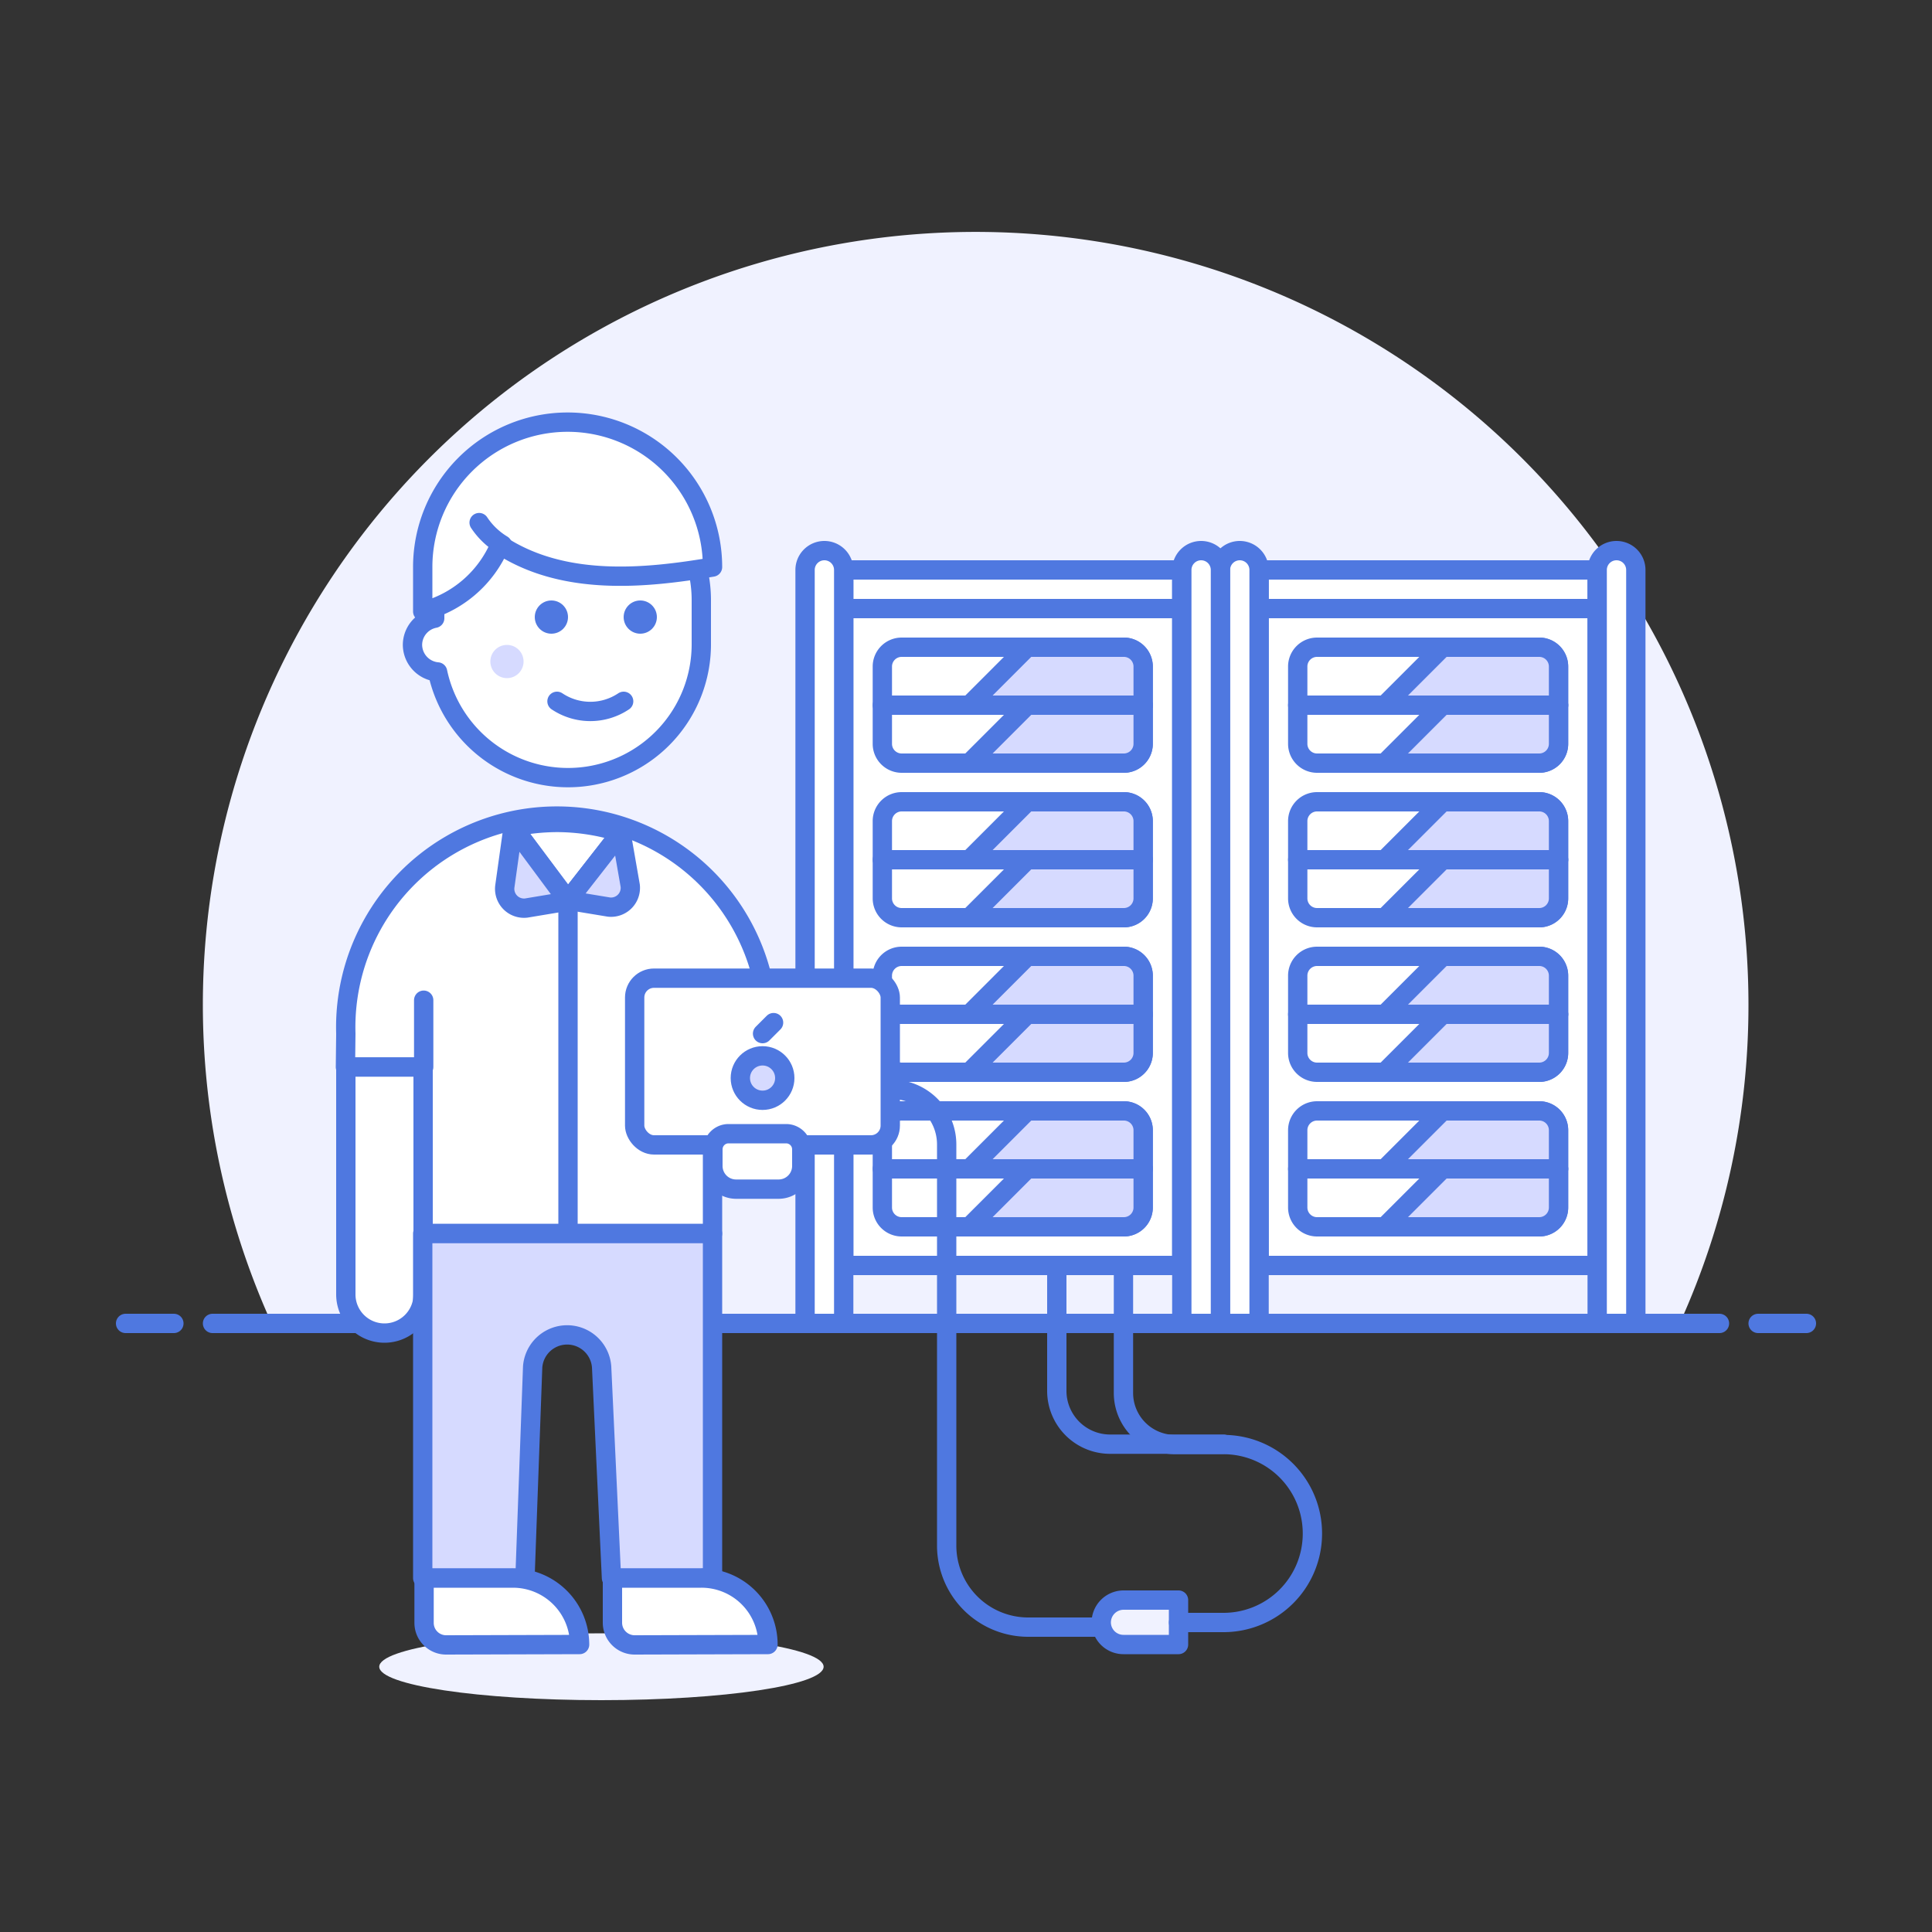 <svg id="Layer_1" data-name="Layer 1" xmlns="http://www.w3.org/2000/svg" viewBox="0 0 100 100"><rect x="0" y="0" width="100" height="100" fill="#333333" stroke="none"/><defs><style>.cls-1,.cls-5{fill:#f0f2ff;}.cls-2{fill:none;}.cls-2,.cls-3,.cls-4,.cls-5{stroke:#4f78e0;stroke-linecap:round;stroke-linejoin:round;}.cls-3,.cls-8{fill:#fff;}.cls-4,.cls-7{fill:#d6daff;}.cls-6{fill:#4f78e0;}</style></defs><title>programmer-male</title><path class="cls-1" d="M90.5,52A40,40,0,1,0,14.06,68.5H86.94A39.85,39.85,0,0,0,90.5,52Z"/><line class="cls-2" x1="11" y1="68.5" x2="89" y2="68.5"/><line class="cls-2" x1="6.5" y1="68.5" x2="9" y2="68.5"/><line class="cls-2" x1="91" y1="68.5" x2="93.5" y2="68.5"/><rect class="cls-3" x="65.17" y="31.5" width="17.5" height="34"/><rect class="cls-3" x="65.17" y="29.5" width="17.5" height="2"/><path class="cls-3" d="M63.17,68.5h2v-39a1,1,0,0,0-1-1h0a1,1,0,0,0-1,1Z"/><path class="cls-3" d="M82.67,68.5h2v-39a1,1,0,0,0-1-1h0a1,1,0,0,0-1,1Z"/><rect class="cls-3" x="43.67" y="31.5" width="17.5" height="34"/><path class="cls-3" d="M46.67,33.5h11.5a1,1,0,0,1,1,1v2a0,0,0,0,1,0,0H45.67a0,0,0,0,1,0,0v-2A1,1,0,0,1,46.67,33.5Z"/><path class="cls-4" d="M53.17,33.5l-3,3h9v-2a1,1,0,0,0-1-1Z"/><path class="cls-3" d="M46.67,49.5h11.5a1,1,0,0,1,1,1v2a0,0,0,0,1,0,0H45.67a0,0,0,0,1,0,0v-2A1,1,0,0,1,46.67,49.5Z"/><path class="cls-4" d="M53.17,49.5l-3,3h9v-2a1,1,0,0,0-1-1Z"/><path class="cls-3" d="M45.67,36.5h13.5a0,0,0,0,1,0,0v2a1,1,0,0,1-1,1H46.67a1,1,0,0,1-1-1v-2A0,0,0,0,1,45.67,36.5Z"/><path class="cls-4" d="M53.17,36.5l-3,3h8a1,1,0,0,0,1-1v-2Z"/><path class="cls-3" d="M68.17,33.5h11.5a1,1,0,0,1,1,1v2a0,0,0,0,1,0,0H67.17a0,0,0,0,1,0,0v-2A1,1,0,0,1,68.17,33.5Z"/><path class="cls-4" d="M74.67,33.5l-3,3h9v-2a1,1,0,0,0-1-1Z"/><path class="cls-3" d="M67.17,36.5h13.5a0,0,0,0,1,0,0v2a1,1,0,0,1-1,1H68.17a1,1,0,0,1-1-1v-2A0,0,0,0,1,67.17,36.5Z"/><path class="cls-4" d="M74.67,36.5l-3,3h8a1,1,0,0,0,1-1v-2Z"/><path class="cls-3" d="M68.17,41.5h11.5a1,1,0,0,1,1,1v2a0,0,0,0,1,0,0H67.17a0,0,0,0,1,0,0v-2A1,1,0,0,1,68.17,41.5Z"/><path class="cls-4" d="M74.67,41.5l-3,3h9v-2a1,1,0,0,0-1-1Z"/><path class="cls-3" d="M67.17,44.5h13.5a0,0,0,0,1,0,0v2a1,1,0,0,1-1,1H68.17a1,1,0,0,1-1-1v-2A0,0,0,0,1,67.17,44.5Z"/><path class="cls-4" d="M74.67,44.5l-3,3h8a1,1,0,0,0,1-1v-2Z"/><path class="cls-3" d="M46.67,57.5h11.5a1,1,0,0,1,1,1v2a0,0,0,0,1,0,0H45.67a0,0,0,0,1,0,0v-2A1,1,0,0,1,46.67,57.5Z"/><path class="cls-4" d="M53.17,57.5l-3,3h9v-2a1,1,0,0,0-1-1Z"/><path class="cls-3" d="M45.67,60.5h13.5a0,0,0,0,1,0,0v2a1,1,0,0,1-1,1H46.67a1,1,0,0,1-1-1v-2A0,0,0,0,1,45.67,60.5Z"/><path class="cls-4" d="M53.17,60.5l-3,3h8a1,1,0,0,0,1-1v-2Z"/><path class="cls-3" d="M46.67,41.5h11.5a1,1,0,0,1,1,1v2a0,0,0,0,1,0,0H45.67a0,0,0,0,1,0,0v-2A1,1,0,0,1,46.67,41.5Z"/><path class="cls-4" d="M53.17,41.5l-3,3h9v-2a1,1,0,0,0-1-1Z"/><path class="cls-3" d="M45.67,44.5h13.5a0,0,0,0,1,0,0v2a1,1,0,0,1-1,1H46.67a1,1,0,0,1-1-1v-2A0,0,0,0,1,45.67,44.5Z"/><path class="cls-4" d="M53.17,44.5l-3,3h8a1,1,0,0,0,1-1v-2Z"/><path class="cls-3" d="M68.17,49.5h11.5a1,1,0,0,1,1,1v2a0,0,0,0,1,0,0H67.17a0,0,0,0,1,0,0v-2A1,1,0,0,1,68.17,49.5Z"/><path class="cls-4" d="M74.67,49.5l-3,3h9v-2a1,1,0,0,0-1-1Z"/><path class="cls-3" d="M67.17,52.5h13.5a0,0,0,0,1,0,0v2a1,1,0,0,1-1,1H68.17a1,1,0,0,1-1-1v-2A0,0,0,0,1,67.17,52.5Z"/><path class="cls-4" d="M74.67,52.5l-3,3h8a1,1,0,0,0,1-1v-2Z"/><path class="cls-3" d="M68.17,57.5h11.5a1,1,0,0,1,1,1v2a0,0,0,0,1,0,0H67.17a0,0,0,0,1,0,0v-2A1,1,0,0,1,68.17,57.5Z"/><path class="cls-4" d="M74.67,57.5l-3,3h9v-2a1,1,0,0,0-1-1Z"/><path class="cls-3" d="M67.17,60.5h13.5a0,0,0,0,1,0,0v2a1,1,0,0,1-1,1H68.17a1,1,0,0,1-1-1v-2A0,0,0,0,1,67.17,60.5Z"/><path class="cls-4" d="M74.67,60.5l-3,3h8a1,1,0,0,0,1-1v-2Z"/><path class="cls-3" d="M45.67,52.5h13.5a0,0,0,0,1,0,0v2a1,1,0,0,1-1,1H46.67a1,1,0,0,1-1-1v-2A0,0,0,0,1,45.67,52.5Z"/><path class="cls-4" d="M53.17,52.5l-3,3h8a1,1,0,0,0,1-1v-2Z"/><rect class="cls-3" x="43.67" y="29.5" width="17.5" height="2"/><path class="cls-3" d="M41.67,68.5h2v-39a1,1,0,0,0-1-1h0a1,1,0,0,0-1,1Z"/><path class="cls-3" d="M61.17,68.5h2v-39a1,1,0,0,0-1-1h0a1,1,0,0,0-1,1Z"/><path class="cls-2" d="M46.08,56.38h0A2.86,2.86,0,0,1,49,59.25V80a4.22,4.22,0,0,0,4.22,4.22H57"/><path class="cls-5" d="M58.15,85.12H61v-2.3H58.15A1.16,1.16,0,0,0,57,84h0A1.15,1.15,0,0,0,58.15,85.12Z"/><path class="cls-2" d="M58.15,65.57V72.1a2.67,2.67,0,0,0,2.68,2.67h2.5a4.6,4.6,0,0,1,4.6,4.61h0a4.6,4.6,0,0,1-4.6,4.6H61"/><path class="cls-2" d="M54.7,65.57V72a2.76,2.76,0,0,0,2.76,2.75h5.87"/><ellipse class="cls-1" cx="31.13" cy="86.27" rx="11.5" ry="1.73"/><path class="cls-3" d="M29.4,24.18a6.89,6.89,0,0,0-6.9,6.89V32a1.41,1.41,0,0,0-1.15,1.38,1.42,1.42,0,0,0,1.3,1.4,6.9,6.9,0,0,0,13.65-1.4V31.07A6.89,6.89,0,0,0,29.4,24.18Z"/><path class="cls-3" d="M17.9,53.5a10.93,10.93,0,1,1,21.85,0v1.73H36.88v8.62h-15V55.23h-4Z"/><circle class="cls-6" cx="28.54" cy="31.94" r="0.86"/><circle class="cls-6" cx="33.14" cy="31.94" r="0.86"/><circle class="cls-7" cx="26.24" cy="34.24" r="0.86"/><path class="cls-2" d="M28.83,36.3a3.1,3.1,0,0,0,3.45,0"/><path class="cls-8" d="M36.88,29.35a7.48,7.48,0,0,0-15,0v2.3a5.94,5.94,0,0,0,4-3.45C29.18,30.37,33.43,29.93,36.88,29.35Z"/><path class="cls-2" d="M36.88,29.35a7.48,7.48,0,0,0-15,0v2.3a5.94,5.94,0,0,0,4-3.45C29.18,30.37,33.43,29.93,36.88,29.35Z"/><path class="cls-2" d="M24.8,27.05A3.79,3.79,0,0,0,26,28.2"/><path class="cls-3" d="M17.9,67a2,2,0,0,0,4,0V55.23h-4Z"/><line class="cls-2" x1="21.93" y1="55.23" x2="21.93" y2="51.77"/><line class="cls-2" x1="36.88" y1="55.23" x2="36.88" y2="51.77"/><path class="cls-3" d="M26.56,42.81,29.4,46.6l2.74-3.51a11,11,0,0,0-3.31-.52A11.35,11.35,0,0,0,26.56,42.81Z"/><path class="cls-4" d="M29.4,46.6l2.12.35a1,1,0,0,0,1.1-1.11l-.48-2.75Z"/><path class="cls-4" d="M26.56,42.81l-.43,3.07A1,1,0,0,0,27.24,47l2.16-.36Z"/><line class="cls-2" x1="29.4" y1="46.6" x2="29.4" y2="63.85"/><rect class="cls-8" x="32.85" y="50.63" width="13.23" height="8.63" rx="1" ry="1"/><rect class="cls-2" x="32.85" y="50.63" width="13.23" height="8.63" rx="1" ry="1"/><circle class="cls-4" cx="39.47" cy="55.8" r="1.15"/><line class="cls-2" x1="39.47" y1="53.5" x2="40.04" y2="52.93"/><path class="cls-3" d="M37.69,58.68h3a.81.81,0,0,1,.81.81v.86a1.2,1.2,0,0,1-1.2,1.2h-2.2a1.2,1.2,0,0,1-1.2-1.2v-.86A.81.81,0,0,1,37.69,58.68Z"/><path class="cls-7" d="M36.3,81.68a3.69,3.69,0,0,1,.58,0V63.85h-15V81.68h4.6a3.11,3.11,0,0,1,.69.07l.4-11a1.79,1.79,0,0,1,3.57,0l.51,10.93Z"/><path class="cls-2" d="M36.3,81.68a3.69,3.69,0,0,1,.58,0V63.85h-15V81.68h4.6a3.11,3.11,0,0,1,.69.07l.4-11a1.79,1.79,0,0,1,3.57,0l.51,10.93Z"/><path class="cls-3" d="M39.75,85.12a3.44,3.44,0,0,0-3.45-3.44H31.7V84a1.15,1.15,0,0,0,1.15,1.14Z"/><path class="cls-3" d="M30,85.12a3.45,3.45,0,0,0-3.45-3.44h-4.6V84a1.14,1.14,0,0,0,1.15,1.14Z"/></svg>